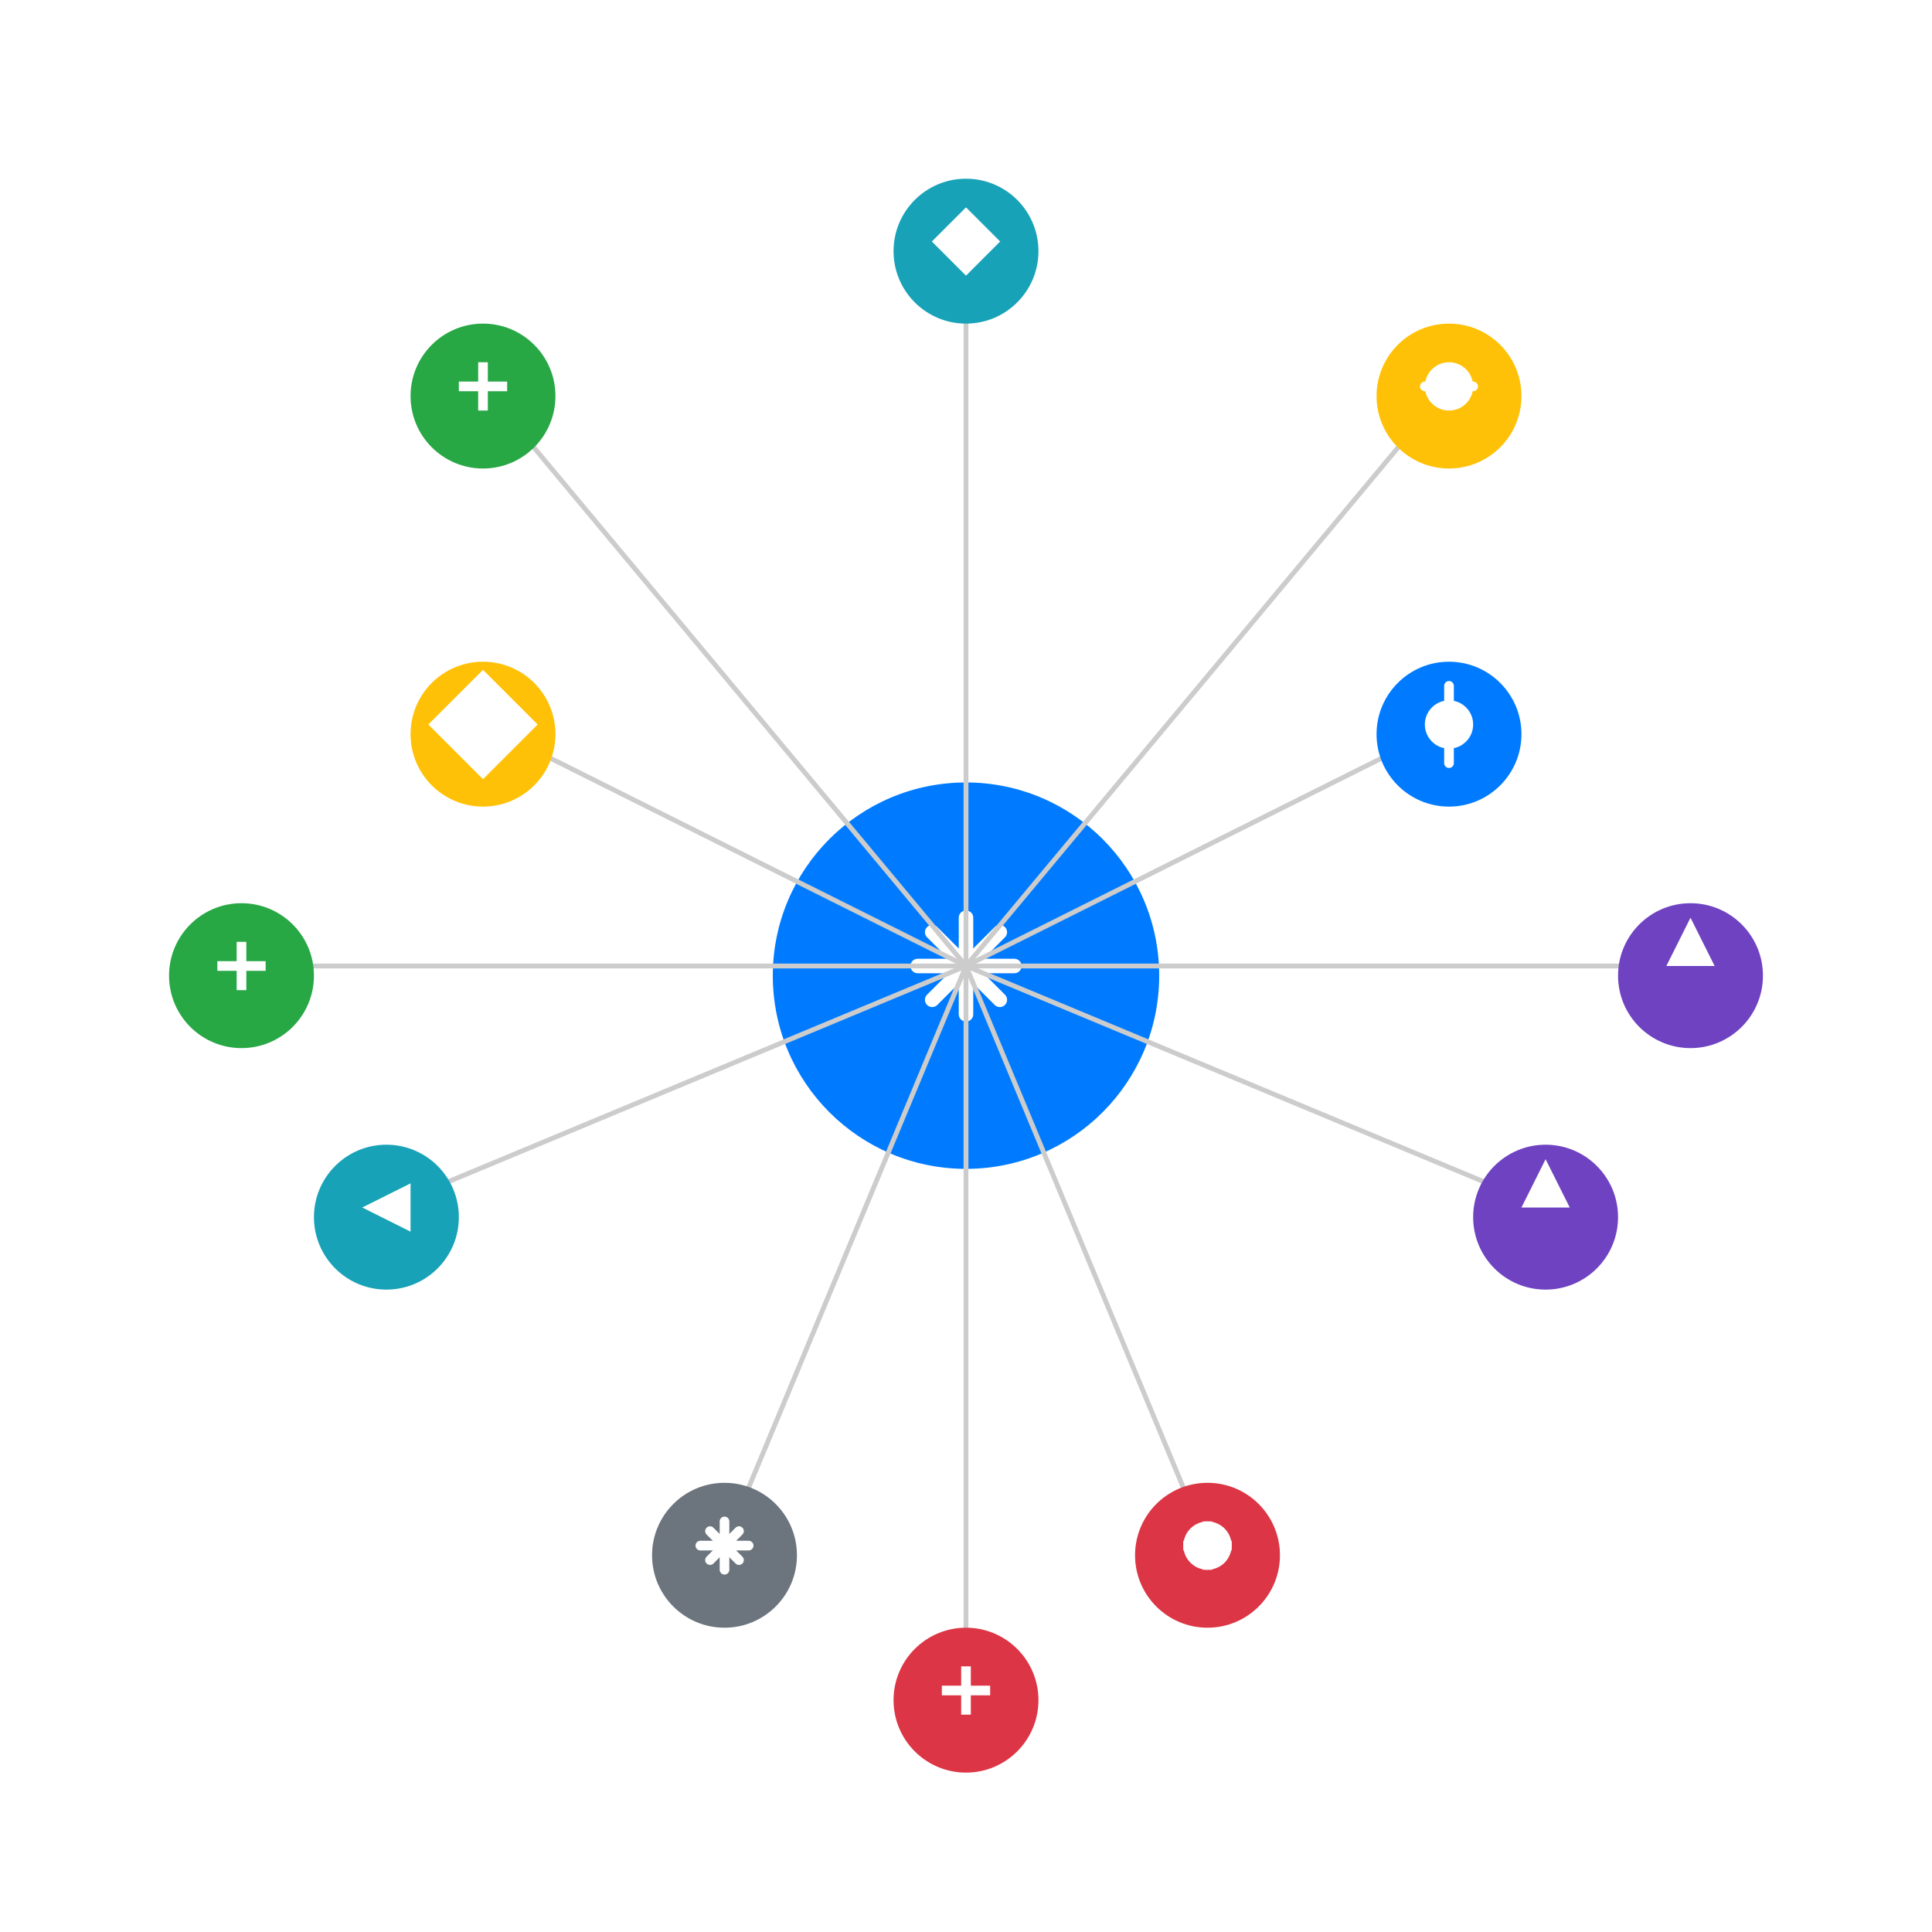 <svg width="400" height="400" viewBox="0 0 400 400" xmlns="http://www.w3.org/2000/svg">
  <defs>
    <filter id="shadow" x="-50%" y="-50%" width="200%" height="200%">
      <feGaussianBlur in="SourceAlpha" stdDeviation="3"/>
      <feOffset dx="0" dy="2" result="offsetblur"/>
      <feFlood flood-color="#000" flood-opacity="0.1"/>
      <feComposite in2="offsetblur" operator="in"/>
      <feMerge>
        <feMergeNode/>
        <feMergeNode in="SourceGraphic"/>
      </feMerge>
    </filter>
  </defs>

  <circle cx="200" cy="200" r="40" fill="#007bff" filter="url(#shadow)"/>
  <path d="M190 200h20M200 190v20" stroke="#fff" stroke-width="3" stroke-linecap="round"/>
  <path d="M193 193l14 14M193 207l14-14" stroke="#fff" stroke-width="3" stroke-linecap="round"/>

  <line x1="200" y1="200" x2="100" y2="80" stroke="#ccc" stroke-width="1"/>
  <line x1="200" y1="200" x2="100" y2="150" stroke="#ccc" stroke-width="1"/>
  <line x1="200" y1="200" x2="80" y2="250" stroke="#ccc" stroke-width="1"/>
  <line x1="200" y1="200" x2="150" y2="320" stroke="#ccc" stroke-width="1"/>
  <line x1="200" y1="200" x2="250" y2="320" stroke="#ccc" stroke-width="1"/>
  <line x1="200" y1="200" x2="320" y2="250" stroke="#ccc" stroke-width="1"/>
  <line x1="200" y1="200" x2="300" y2="150" stroke="#ccc" stroke-width="1"/>
  <line x1="200" y1="200" x2="300" y2="80" stroke="#ccc" stroke-width="1"/>
  <line x1="200" y1="200" x2="200" y2="50" stroke="#ccc" stroke-width="1"/>
  <line x1="200" y1="200" x2="50" y2="200" stroke="#ccc" stroke-width="1"/>
  <line x1="200" y1="200" x2="200" y2="350" stroke="#ccc" stroke-width="1"/>
  <line x1="200" y1="200" x2="350" y2="200" stroke="#ccc" stroke-width="1"/>

  <circle cx="100" cy="80" r="15" fill="#28a745" filter="url(#shadow)"/>
  <path d="M95 80h10M100 75v10" stroke="#fff" stroke-width="2"/>

  <circle cx="100" cy="150" r="15" fill="#ffc107" filter="url(#shadow)"/>
  <rect x="92" y="142" width="16" height="16" fill="#fff" transform="rotate(45 100 150)"/>

  <circle cx="80" cy="250" r="15" fill="#17a2b8" filter="url(#shadow)"/>
  <path d="M75 250l10 5l0-10l-10 5z" fill="#fff"/>

  <circle cx="150" cy="320" r="15" fill="#6c757d" filter="url(#shadow)"/>
  <path d="M145 320h10M150 315v10" stroke="#fff" stroke-width="2" stroke-linecap="round"/>
  <path d="M147 317l6 6M147 323l6-6" stroke="#fff" stroke-width="2" stroke-linecap="round"/>

  <circle cx="250" cy="320" r="15" fill="#dc3545" filter="url(#shadow)"/>
  <path d="M245 320h10M250 315v10" stroke="#fff" stroke-width="2"/>
  <circle cx="250" cy="320" r="5" fill="#fff"/>

  <circle cx="320" cy="250" r="15" fill="#6f42c1" filter="url(#shadow)"/>
  <path d="M315 250l10 0l-5 -10l-5 10z" fill="#fff"/>

  <circle cx="300" cy="150" r="15" fill="#007bff" filter="url(#shadow)"/>
  <circle cx="300" cy="150" r="5" fill="#fff"/>
  <path d="M300 142v16" stroke="#fff" stroke-width="2" stroke-linecap="round"/>

  <circle cx="300" cy="80" r="15" fill="#ffc107" filter="url(#shadow)"/>
  <circle cx="300" cy="80" r="5" fill="#fff"/>
  <path d="M295 80h10" stroke="#fff" stroke-width="2" stroke-linecap="round"/>


  <circle cx="200" cy="50" r="15" fill="#17a2b8" filter="url(#shadow)"/>
  <rect x="195" y="45" width="10" height="10" fill="#fff" transform="rotate(45 200 50)"/>

  <circle cx="50" cy="200" r="15" fill="#28a745" filter="url(#shadow)"/>
  <path d="M45 200h10M50 195v10" stroke="#fff" stroke-width="2"/>

  <circle cx="200" cy="350" r="15" fill="#dc3545" filter="url(#shadow)"/>
  <path d="M195 350h10M200 345v10" stroke="#fff" stroke-width="2"/>

  <circle cx="350" cy="200" r="15" fill="#6f42c1" filter="url(#shadow)"/>
  <path d="M345 200l10 0l-5 -10l-5 10z" fill="#fff"/>

</svg>